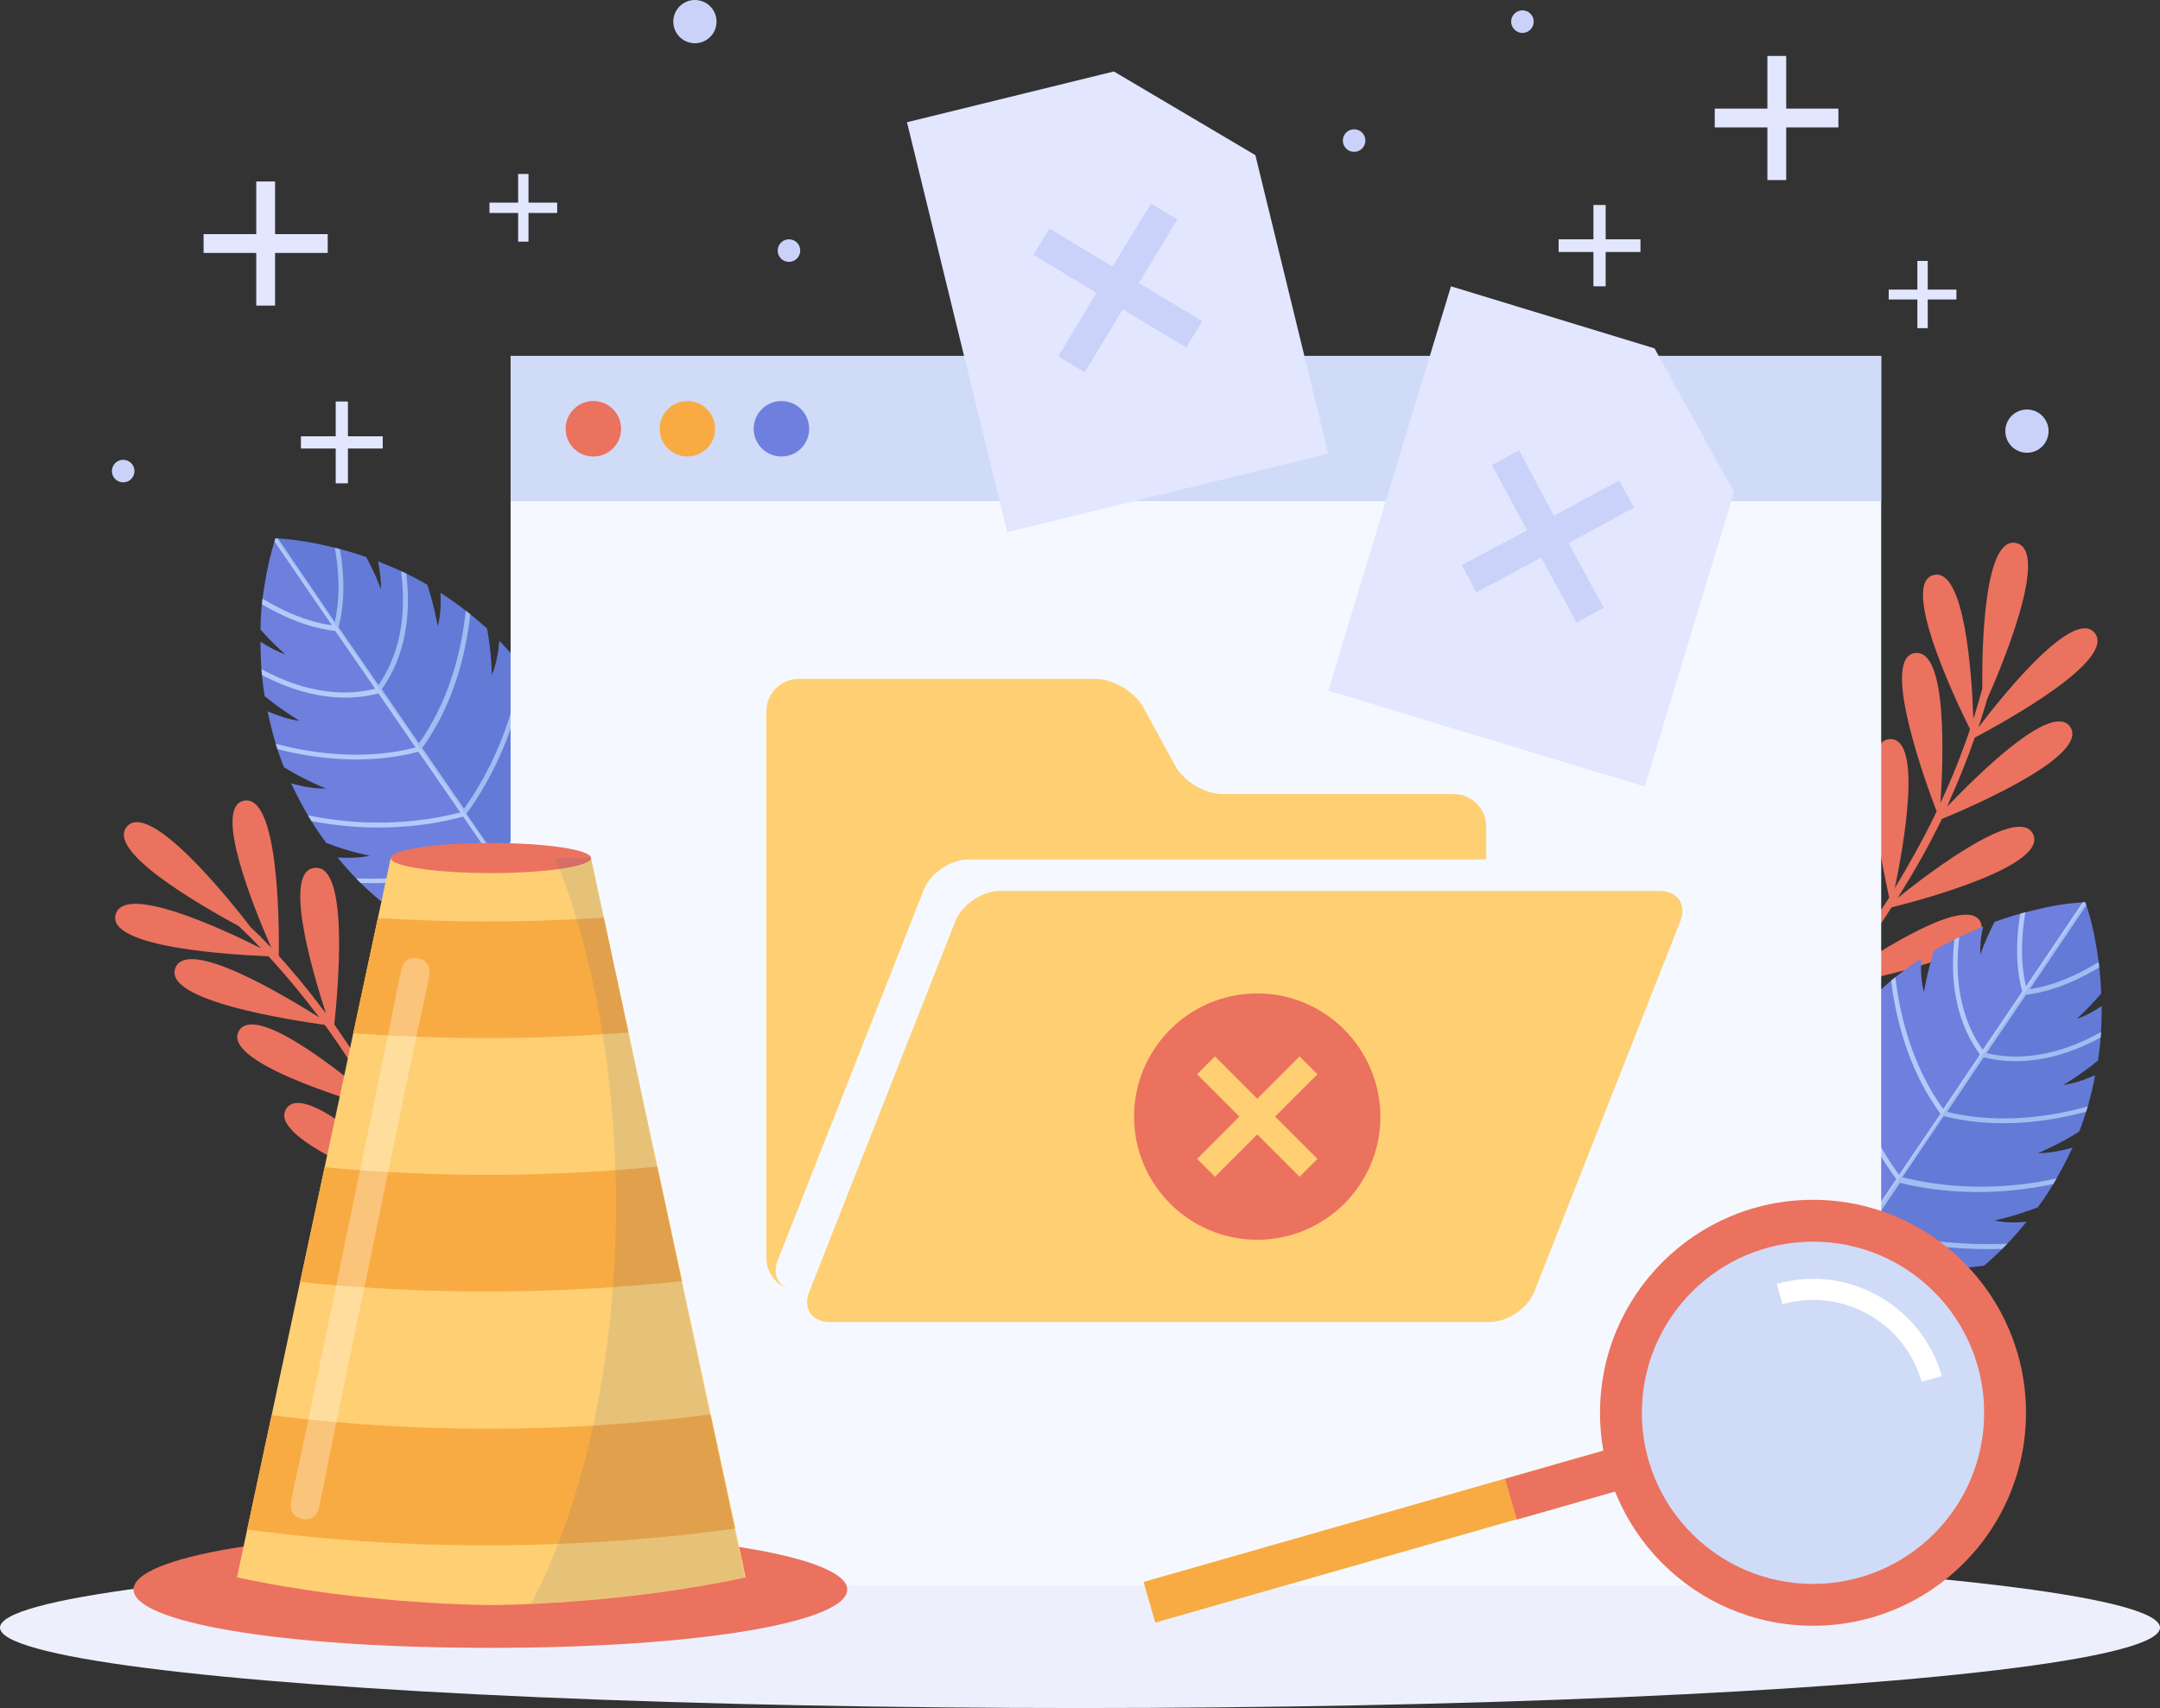 <?xml version="1.0" encoding="utf-8"?>
<!-- Generator: Adobe Illustrator 17.1.0, SVG Export Plug-In . SVG Version: 6.00 Build 0)  -->
<!DOCTYPE svg PUBLIC "-//W3C//DTD SVG 1.1//EN" "http://www.w3.org/Graphics/SVG/1.1/DTD/svg11.dtd">
<svg version="1.1" xmlns="http://www.w3.org/2000/svg" xmlns:xlink="http://www.w3.org/1999/xlink" x="0px" y="0px"
	 viewBox="0 0 459.4 363.3" enable-background="new 0 0 459.4 363.3" xml:space="preserve">
<rect x="0" y="0" width="459.4" height="363.3" fill="#333333" stroke="none"/>
<g id="BACKGROUND">
</g>
<g id="OBJECTS">
	<g>
		<path fill="#EB725F" d="M69.3,215.5c-0.3-0.3-0.5-0.7-0.8-1c-2.9-3.9-6-7.6-9.2-11.2c0.1-7.2-0.1-34.4-7.4-33
			c-6.7,1.3,2.1,22.8,5.8,31.3c-1.4-1.5-2.9-3-4.4-4.4c-4.9-6.4-21.5-26.9-26.3-21.4c-4.5,5.2,15.2,16.5,23.8,21.2
			c1.6,1.5,3.2,3.1,4.7,4.7c-8.3-4.2-29.1-13.8-30.9-7.2c-2,7.1,25.1,8.6,32.5,8.9c3.8,4.1,7.4,8.5,10.8,13
			c-7.5-4.7-28.1-17.1-30.6-10.5c-2.7,7,24.9,11.1,31.8,12.1c3.6,5,7,10.2,10,15.6c-7.1-6-24.9-20.2-28.3-14.3
			c-3.6,6.4,22.3,14.3,29.4,16.4c0.5,0.9,1,1.8,1.5,2.7c2.4,4.6,4.7,9.3,6.7,14c-6.5-6.3-23.7-22.3-27.5-16.6
			c-4.1,6.2,21.5,16,28.3,18.4c3.1,7.3,5.7,14.7,7.8,22.3c-5.5-7.2-20.3-25.4-24.9-20.2c-4.9,5.6,19,18.8,25.5,22.2
			c0.1,0.3,0.2,0.6,0.3,1c0.7,2.6,1.3,5.2,1.8,7.9c0.2,1,1.8,0.8,1.6-0.2c-0.5-2.6-1-5.2-1.7-7.9c3.3-6.6,14.8-30.9,7.7-32.8
			c-6.5-1.7-8,20.6-8.4,30.2c-1.2-4.3-2.6-8.6-4.1-12.8c-1.1-3-2.2-6-3.4-8.9c2.3-6.8,10.4-32.8,3.1-33.7c-6.7-0.8-5,21.9-4.1,31.3
			c-2.4-5.5-5-11-7.9-16.3c1.8-6.9,8.1-33.5,0.7-33.9c-6.9-0.3-3.4,22.7-1.8,31.8c-3.1-5.6-6.6-11-10.3-16.3
			c0.8-7.5,3.2-34-4.1-33.3C60.1,185,66.3,206.2,69.3,215.5z"/>
		<path fill="#EB725F" d="M414.1,171.6c0.2-0.4,0.4-0.8,0.5-1.2c2-4.4,3.8-8.9,5.4-13.5c6.4-3.4,30.2-16.5,25.5-22.3
			c-4.4-5.3-19.1,12.7-24.7,20.1c0.6-2,1.3-4,1.8-5.9c3.3-7.4,13.4-31.7,6.2-33.3c-6.7-1.5-7.3,21.2-7.2,31
			c-0.6,2.1-1.2,4.3-1.9,6.4c-0.3-9.3-1.8-32.1-8.4-30.6c-7.2,1.6,4.4,26.2,7.7,32.8c-1.8,5.3-3.9,10.6-6.3,15.7
			c0.6-8.8,1.6-32.8-5.4-31.9c-7.4,0.9,2.1,27.2,4.6,33.7c-2.7,5.6-5.7,11-8.9,16.3c1.9-9.1,5.9-31.6-0.9-31.7
			c-7.4-0.1-1.9,26.4-0.3,33.7c-0.5,0.9-1.1,1.7-1.7,2.6c-2.9,4.3-5.9,8.5-9.1,12.6c2.5-8.7,8.3-31.5,1.4-32.1
			c-7.4-0.6-3.7,26.5-2.7,33.7c-4.9,6.2-10.2,12-15.9,17.5c3.7-8.3,12.6-30,5.9-31.5c-7.2-1.7-7.4,25.7-7.4,33
			c-0.2,0.2-0.5,0.5-0.7,0.7c-2,1.8-3.9,3.7-6,5.3c-0.8,0.6,0.2,1.9,1,1.3c2.1-1.7,4.1-3.4,6.1-5.3c7.3-0.3,34.2-1.8,32.5-8.9
			c-1.6-6.5-21.9,2.8-30.5,7c3.2-3.1,6.3-6.4,9.3-9.8c2.1-2.4,4.2-4.8,6.2-7.3c7-1.3,33.8-6.5,31.1-13.4c-2.5-6.3-21.7,6-29.5,11.4
			c3.7-4.7,7.3-9.6,10.5-14.7c6.9-1.7,33.3-8.9,30.1-15.6c-3-6.2-21.6,7.8-28.8,13.6c3.4-5.4,6.6-11,9.4-16.8
			c7-2.9,31.4-13.5,27.3-19.6C436.5,149.1,420.8,164.6,414.1,171.6z"/>
		<g>
			<g>
				<path fill="#6E7FDD" d="M122.3,192.5c0,0,2.6-5.6,4-12.9c-0.2-2.3-0.5-4.6-1-6.7c-0.4-1.9-0.8-3.7-1.3-5.5
					c-1.3,2.3-3,4.6-4.8,6.2c0,0,2.1-4.4,3.5-10.6c-1.4-4.2-3.2-8.1-5.3-11.8c-0.7,2.2-1.6,4.5-2.8,6.2c0,0,0.7-4,0.7-9.6
					c-0.4-0.6-0.8-1.3-1.2-1.9c-2.3-3.4-5-6.6-7.9-9.6c-0.2,2.5-0.7,5.2-1.6,7.3c0,0,0-4.3-1-9.9c-3-2.7-6.3-5.3-9.9-7.6
					c0.1,2.4,0,5-0.6,7.1c0,0-0.6-3.8-2.2-8.8c-3.2-1.9-6.7-3.5-10.5-5c0.4,2,0.7,4.1,0.6,5.9c0,0-1-2.9-3.1-6.8
					c-2.8-1-5.7-1.8-8.8-2.5c-3.2-0.7-6.6-1.3-10.5-1.5c-1.2,3.7-1.9,7.1-2.4,10.3c-0.5,3.2-0.8,6.2-0.8,9.1
					c2.9,3.3,5.3,5.3,5.3,5.3c-1.7-0.6-3.6-1.6-5.3-2.7c0,4.1,0.3,8,0.9,11.6c4.1,3.3,7.4,5.2,7.4,5.2c-2.2-0.2-4.6-1.1-6.8-2
					c0.9,4.2,2,8.2,3.5,11.9c4.9,3,8.9,4.5,8.9,4.5c-2.3,0.1-5-0.4-7.4-1.1c1.8,3.8,3.8,7.4,6.2,10.9c0.4,0.6,0.9,1.2,1.3,1.8
					c5.2,2,9.2,2.7,9.2,2.7c-2,0.5-4.5,0.5-6.8,0.4c2.7,3.3,5.7,6.4,9.1,9.2c6.3,0.9,11.1,0.5,11.1,0.5c-2.1,1.2-4.9,1.9-7.5,2.3
					c1.5,1.1,3.1,2.2,4.7,3.2C91,198.9,93,200,95,201c7.4,1.4,13.5,0.9,13.5,0.9c-1.8,1-4.2,1.7-6.5,2.1c0.7,0.2,1.3,0.5,2,0.7
					c2.8,1,5.8,1.8,9,2.5c3.2,0.7,6.5,1.3,10.5,1.5c1.2-3.7,1.9-7.1,2.3-10.3c0.5-3.2,0.7-6.3,0.8-9.3c0-0.7,0-1.4,0-2.1
					C125.4,189.2,123.9,191.2,122.3,192.5z"/>
				<g>
					<defs>
						<path id="SVGID_1_" d="M122.3,192.5c0,0,2.6-5.6,4-12.9c-0.2-2.3-0.5-4.6-1-6.7c-0.4-1.9-0.8-3.7-1.3-5.5
							c-1.3,2.3-3,4.6-4.8,6.2c0,0,2.1-4.4,3.5-10.6c-1.4-4.2-3.2-8.1-5.3-11.8c-0.7,2.2-1.6,4.5-2.8,6.2c0,0,0.7-4,0.7-9.6
							c-0.4-0.6-0.8-1.3-1.2-1.9c-2.3-3.4-5-6.6-7.9-9.6c-0.2,2.5-0.7,5.2-1.6,7.3c0,0,0-4.3-1-9.9c-3-2.7-6.3-5.3-9.9-7.6
							c0.1,2.4,0,5-0.6,7.1c0,0-0.6-3.8-2.2-8.8c-3.2-1.9-6.7-3.5-10.5-5c0.4,2,0.7,4.1,0.6,5.9c0,0-1-2.9-3.1-6.8
							c-2.8-1-5.7-1.8-8.8-2.5c-3.2-0.7-6.6-1.3-10.5-1.5c-1.2,3.7-1.9,7.1-2.4,10.3c-0.5,3.2-0.8,6.2-0.8,9.1
							c2.9,3.3,5.3,5.3,5.3,5.3c-1.7-0.6-3.6-1.6-5.3-2.7c0,4.1,0.3,8,0.9,11.6c4.1,3.3,7.4,5.2,7.4,5.2c-2.2-0.2-4.6-1.1-6.8-2
							c0.9,4.2,2,8.2,3.5,11.9c4.9,3,8.9,4.5,8.9,4.5c-2.3,0.1-5-0.4-7.4-1.1c1.8,3.8,3.8,7.4,6.2,10.9c0.4,0.6,0.9,1.2,1.3,1.8
							c5.2,2,9.2,2.7,9.2,2.7c-2,0.5-4.5,0.5-6.8,0.4c2.7,3.3,5.7,6.4,9.1,9.2c6.3,0.9,11.1,0.5,11.1,0.5c-2.1,1.2-4.9,1.9-7.5,2.3
							c1.5,1.1,3.1,2.2,4.7,3.2C91,198.9,93,200,95,201c7.4,1.4,13.5,0.9,13.5,0.9c-1.8,1-4.2,1.7-6.5,2.1c0.7,0.2,1.3,0.5,2,0.7
							c2.8,1,5.8,1.8,9,2.5c3.2,0.7,6.5,1.3,10.5,1.5c1.2-3.7,1.9-7.1,2.3-10.3c0.5-3.2,0.7-6.3,0.8-9.3c0-0.7,0-1.4,0-2.1
							C125.4,189.2,123.9,191.2,122.3,192.5z"/>
					</defs>
					<clipPath id="SVGID_2_">
						<use xlink:href="#SVGID_1_"  overflow="visible"/>
					</clipPath>
					<path clip-path="url(#SVGID_2_)" fill="#B3C9F9" d="M112.4,137.7l-1-0.1c0,0.2-0.9,17.9-12.7,34.4l-8.9-12.9
						c12.2-16.9,10.6-38.7,10.6-38.9l-1,0c0,0.2,1.5,21.3-10.3,37.9l-7.9-11.5c12.1-17,0.7-41.1,0.5-41.3l-0.9,0.4
						c0.1,0.2,11.2,23.4-0.3,40l-8.5-12.3c4.5-16.9-7.1-38.3-7.2-38.5l-0.9,0.5c0.1,0.2,11.1,20.5,7.3,36.9L54,107l-0.8,0.6
						l17.4,25.4c-16.6-2.3-31.6-19.8-31.8-20l-0.8,0.7c0.2,0.2,15.9,18.6,33.3,20.5l8.5,12.3c-19.5,4.8-37.2-13.9-37.4-14l-0.7,0.7
						c0.2,0.2,18.5,19.5,38.8,14.3l7.9,11.5c-19.7,5-38.9-3.9-39.1-4l-0.4,0.9c0.2,0.1,19.9,9.3,40.1,4l8.9,12.9
						c-19.7,5.1-36.5-0.4-36.7-0.5l-0.3,1c0.2,0.1,17.5,5.8,37.6,0.4l6.7,9.7c-19.6,5.2-34.2,3.1-34.3,3l-0.1,1
						c0.1,0,15.1,2.2,35.1-3.1l7.3,10.6c-16.5,4.3-28.6,2.6-28.8,2.5l-0.1,1c0.1,0,12.7,1.9,29.5-2.6l6.1,8.8
						c-10.3,2.8-17.9,1.7-18,1.7l-0.1,1c0.3,0,8,1.1,18.7-1.8l11.8,17.2l0.8-0.6l-11.8-17.2c6.6-8.9,8.3-16.5,8.4-16.8l-1-0.3
						c0,0.1-1.8,7.5-8.1,16.2l-6.1-8.8c10.2-14.1,13-26.5,13-26.6l-1-0.3c0,0.1-2.7,12.1-12.7,26l-7.3-10.6
						c12.2-16.8,15.5-31.5,15.5-31.6l-1-0.3c0,0.1-3.3,14.5-15.1,31l-6.7-9.7C111.5,156.2,112.4,137.9,112.4,137.7z"/>
				</g>
			</g>
			<path opacity="0.1" fill="#0046A0" d="M115.3,147.7c-0.4-0.6-0.8-1.3-1.2-1.9c-2.3-3.4-5-6.6-7.9-9.6c-0.2,2.5-0.7,5.2-1.6,7.3
				c0,0,0-4.3-1-9.9c-3-2.7-6.3-5.3-9.9-7.6c0.1,2.4,0,5-0.6,7.1c0,0-0.6-3.8-2.2-8.8c-3.2-1.9-6.7-3.5-10.5-5
				c0.4,2,0.7,4.1,0.6,5.9c0,0-1-2.9-3.1-6.8c-2.8-1-5.7-1.8-8.8-2.5c-3.2-0.7-6.6-1.3-10.5-1.5l64.9,94.4c1.2-3.7,1.9-7.1,2.3-10.3
				c0.5-3.2,0.7-6.3,0.8-9.3c0-0.7,0-1.4,0-2.1c-1.2,2-2.7,4-4.3,5.3c0,0,2.6-5.6,4-12.9c-0.2-2.3-0.5-4.6-1-6.7
				c-0.4-1.9-0.8-3.7-1.3-5.5c-1.3,2.3-3,4.6-4.8,6.2c0,0,2.1-4.4,3.5-10.6c-1.4-4.2-3.2-8.1-5.3-11.8c-0.7,2.2-1.6,4.5-2.8,6.2
				C114.5,157.3,115.3,153.2,115.3,147.7z"/>
		</g>
		<g>
			<g>
				<path fill="#6E7FDD" d="M394.3,279.8c0,0,6.2,0.4,13.5-1.1c2.1-1.1,4-2.2,5.9-3.4c1.6-1,3.2-2.1,4.7-3.3
					c-2.6-0.4-5.4-1.1-7.5-2.2c0,0,4.9,0.3,11.1-0.6c3.4-2.9,6.3-6,9-9.3c-2.3,0.2-4.8,0.2-6.8-0.3c0,0,4-0.8,9.2-2.8
					c0.4-0.6,0.9-1.2,1.3-1.8c2.3-3.4,4.3-7.1,6.1-10.9c-2.4,0.7-5.1,1.2-7.4,1.2c0,0,4-1.6,8.8-4.6c1.5-3.8,2.6-7.7,3.4-12
					c-2.2,1-4.7,1.8-6.8,2.1c0,0,3.3-1.9,7.4-5.2c0.6-3.7,0.8-7.6,0.8-11.6c-1.7,1.1-3.6,2.2-5.3,2.7c0,0,2.3-2,5.2-5.4
					c-0.1-2.9-0.4-5.9-0.9-9.1c-0.5-3.2-1.2-6.6-2.5-10.3c-3.9,0.2-7.3,0.8-10.5,1.6c-3.1,0.7-6.1,1.6-8.8,2.6c-2,3.9-3,6.9-3,6.9
					c-0.1-1.8,0.1-3.9,0.6-5.9c-3.8,1.5-7.3,3.2-10.5,5.1c-1.5,5-2.1,8.8-2.1,8.8c-0.6-2.1-0.7-4.7-0.6-7.1
					c-3.6,2.3-6.8,4.9-9.8,7.7c-1,5.7-1,9.9-1,9.9c-0.9-2.1-1.4-4.8-1.7-7.3c-2.9,3-5.5,6.3-7.8,9.7c-0.4,0.6-0.8,1.3-1.2,1.9
					c0.1,5.5,0.8,9.6,0.8,9.6c-1.2-1.7-2.1-4-2.8-6.2c-2.1,3.7-3.8,7.7-5.2,11.8c1.5,6.1,3.6,10.5,3.6,10.5
					c-1.9-1.5-3.6-3.9-4.9-6.1c-0.5,1.8-0.9,3.7-1.3,5.6c-0.4,2.2-0.7,4.4-0.9,6.7c1.4,7.4,4.1,12.9,4.1,12.9
					c-1.6-1.3-3.1-3.3-4.4-5.3c0,0.7,0,1.4,0,2.1c0.1,3,0.4,6,0.9,9.3c0.5,3.2,1.2,6.6,2.4,10.3c3.9-0.2,7.3-0.9,10.4-1.6
					c3.2-0.7,6.1-1.6,8.9-2.6c0.7-0.2,1.3-0.5,2-0.7C398.5,281.5,396.1,280.8,394.3,279.8z"/>
				<g>
					<defs>
						<path id="SVGID_3_" d="M394.3,279.8c0,0,6.2,0.4,13.5-1.1c2.1-1.1,4-2.2,5.9-3.4c1.6-1,3.2-2.1,4.7-3.3
							c-2.6-0.4-5.4-1.1-7.5-2.2c0,0,4.9,0.3,11.1-0.6c3.4-2.9,6.3-6,9-9.3c-2.3,0.2-4.8,0.2-6.8-0.3c0,0,4-0.8,9.2-2.8
							c0.4-0.6,0.9-1.2,1.3-1.8c2.3-3.4,4.3-7.1,6.1-10.9c-2.4,0.7-5.1,1.2-7.4,1.2c0,0,4-1.6,8.8-4.6c1.5-3.8,2.6-7.7,3.4-12
							c-2.2,1-4.7,1.8-6.8,2.1c0,0,3.3-1.9,7.4-5.2c0.6-3.7,0.8-7.6,0.8-11.6c-1.7,1.1-3.6,2.2-5.3,2.7c0,0,2.3-2,5.2-5.4
							c-0.1-2.9-0.4-5.9-0.9-9.1c-0.5-3.2-1.2-6.6-2.5-10.3c-3.9,0.2-7.3,0.8-10.5,1.6c-3.1,0.7-6.1,1.6-8.8,2.6c-2,3.9-3,6.9-3,6.9
							c-0.1-1.8,0.1-3.9,0.6-5.9c-3.8,1.5-7.3,3.2-10.5,5.1c-1.5,5-2.1,8.8-2.1,8.8c-0.6-2.1-0.7-4.7-0.6-7.1
							c-3.6,2.3-6.8,4.9-9.8,7.7c-1,5.7-1,9.9-1,9.9c-0.9-2.1-1.4-4.8-1.7-7.3c-2.9,3-5.5,6.3-7.8,9.7c-0.4,0.6-0.8,1.3-1.2,1.9
							c0.1,5.5,0.8,9.6,0.8,9.6c-1.2-1.7-2.1-4-2.8-6.2c-2.1,3.7-3.8,7.7-5.2,11.8c1.5,6.1,3.6,10.5,3.6,10.5
							c-1.9-1.5-3.6-3.9-4.9-6.1c-0.5,1.8-0.9,3.7-1.3,5.6c-0.4,2.2-0.7,4.4-0.9,6.7c1.4,7.4,4.1,12.9,4.1,12.9
							c-1.6-1.3-3.1-3.3-4.4-5.3c0,0.7,0,1.4,0,2.1c0.1,3,0.4,6,0.9,9.3c0.5,3.2,1.2,6.6,2.4,10.3c3.9-0.2,7.3-0.9,10.4-1.6
							c3.2-0.7,6.1-1.6,8.9-2.6c0.7-0.2,1.3-0.5,2-0.7C398.5,281.5,396.1,280.8,394.3,279.8z"/>
					</defs>
					<clipPath id="SVGID_4_">
						<use xlink:href="#SVGID_3_"  overflow="visible"/>
					</clipPath>
					<path clip-path="url(#SVGID_4_)" fill="#B3C9F9" d="M441.6,250.6l-0.3-1c-0.2,0.1-17,5.7-36.7,0.8l8.8-13
						c20.2,5.1,39.9-4.3,40.1-4.4l-0.4-0.9c-0.2,0.1-19.3,9.2-39,4.4l7.8-11.6c20.3,5,38.5-14.4,38.6-14.6l-0.7-0.7
						c-0.2,0.2-17.7,19-37.3,14.4l8.4-12.4c17.4-2.1,33-20.6,33.2-20.8l-0.8-0.7c-0.2,0.2-15,17.8-31.6,20.3l17.2-25.5l-0.8-0.6
						l-17.2,25.5c-3.9-16.3,6.9-36.7,7-36.9l-0.9-0.5c-0.1,0.2-11.5,21.7-6.9,38.5l-8.4,12.4c-11.6-16.4-0.7-39.7-0.6-39.9l-0.9-0.4
						c-0.1,0.2-11.4,24.4,0.9,41.3l-7.8,11.6c-11.9-16.5-10.6-37.6-10.6-37.8l-1,0c0,0.2-1.3,22,11,38.8l-8.8,13
						c-11.9-16.4-13-34.1-13-34.3l-1,0.1c0,0.2,1.1,18.4,13.4,35.1l-6.6,9.8c-12-16.4-15.4-30.7-15.4-30.8l-1,0.3
						c0,0.1,3.5,14.8,15.8,31.5l-7.2,10.7c-10.1-13.7-12.9-25.7-12.9-25.8l-1,0.3c0,0.1,2.9,12.5,13.3,26.5l-6,8.9
						c-6.3-8.6-8.2-16-8.2-16.1l-1,0.3c0.1,0.3,1.9,7.9,8.6,16.7l-11.7,17.3l0.8,0.6l11.7-17.3c10.7,2.8,18.4,1.7,18.7,1.7l-0.1-1
						c-0.1,0-7.7,1.1-18-1.6l6-8.9c16.9,4.3,29.4,2.4,29.5,2.4l-0.1-1c-0.1,0-12.3,1.9-28.8-2.3l7.2-10.7c20.1,5.2,35,2.9,35.1,2.8
						l-0.1-1c-0.1,0-14.7,2.3-34.4-2.7l6.6-9.8C424.1,256.5,441.4,250.6,441.6,250.6z"/>
				</g>
			</g>
			<path opacity="0.1" fill="#0046A0" d="M433.4,256.9c0.4-0.6,0.9-1.2,1.3-1.8c2.3-3.4,4.3-7.1,6.1-10.9c-2.4,0.7-5.1,1.2-7.4,1.2
				c0,0,4-1.6,8.8-4.6c1.5-3.8,2.6-7.7,3.4-12c-2.2,1-4.7,1.8-6.8,2.1c0,0,3.3-1.9,7.4-5.2c0.6-3.7,0.8-7.6,0.8-11.6
				c-1.7,1.1-3.6,2.2-5.3,2.7c0,0,2.3-2,5.2-5.4c-0.1-2.9-0.4-5.9-0.9-9.1c-0.5-3.2-1.2-6.6-2.5-10.3l-64.1,95
				c3.9-0.2,7.3-0.9,10.4-1.6c3.2-0.7,6.1-1.6,8.9-2.6c0.7-0.2,1.3-0.5,2-0.7c-2.3-0.4-4.7-1.1-6.5-2.1c0,0,6.2,0.4,13.5-1.1
				c2.1-1.1,4-2.2,5.9-3.4c1.6-1,3.2-2.1,4.7-3.3c-2.6-0.4-5.4-1.1-7.5-2.2c0,0,4.9,0.3,11.1-0.6c3.4-2.9,6.3-6,9-9.3
				c-2.3,0.2-4.8,0.2-6.8-0.3C424.2,259.7,428.2,258.9,433.4,256.9z"/>
		</g>
	</g>
	<ellipse fill="#EDF0FC" cx="229.7" cy="346.2" rx="229.7" ry="17.1"/>
	<g>
		<g>
			<rect x="108.6" y="75.7" fill="#F5F9FF" width="291.5" height="261.5"/>
			<rect x="108.6" y="75.7" fill="#D0DBF7" width="291.5" height="30.9"/>
		</g>
		<g>
			<circle fill="#EB725F" cx="126.2" cy="91.2" r="5.9"/>
			<circle fill="#F9AB43" cx="146.2" cy="91.2" r="5.9"/>
			<circle fill="#6E7FDD" cx="166.2" cy="91.2" r="5.9"/>
		</g>
	</g>
	<g>
		<g>
			<g>
				<path fill="#FFCF74" d="M357.4,195.9c1.4-3.5-0.6-6.4-4.4-6.4H212.7c-3.8,0-8.1,2.9-9.5,6.4l-31.1,78.9
					c-1.4,3.5,0.6,6.4,4.4,6.4h140.3c3.8,0,8.1-2.9,9.5-6.4L357.4,195.9z"/>
			</g>
			<path fill="#FFCF74" d="M165.4,268.1l31.1-78.9c1.4-3.5,5.7-6.4,9.5-6.4h110.1v-7c0-3.8-3.1-6.9-6.9-6.9h-49.1
				c-3.8,0-8.4-2.7-10.2-6.1l-6.7-12.3c-1.8-3.3-6.4-6.1-10.2-6.1h-63.1c-3.8,0-6.9,3.1-6.9,6.9v116.3c0,3.3,2.4,6.2,5.6,6.8
				C165.6,273.8,164.2,271.2,165.4,268.1z"/>
		</g>
		<path fill="#EB725F" d="M267.4,211.3c-14.4,0-26.2,11.7-26.2,26.2c0,14.4,11.7,26.2,26.2,26.2c14.4,0,26.2-11.7,26.2-26.2
			C293.5,223,281.8,211.3,267.4,211.3z M280.2,246.5l-3.8,3.8l-9-9l-9,9l-3.8-3.8l9-9l-9-9l3.8-3.8l9,9l9-9l3.8,3.8l-9,9
			L280.2,246.5z"/>
	</g>
	<g>
		<g>
			<g>
				<path fill="#EB725F" d="M180.2,338.1c0,6.8-30.9,12.4-75.9,12.4s-75.9-5.5-75.9-12.4s30.9-12.4,75.9-12.4
					S180.2,331.3,180.2,338.1z"/>
				<path fill="#FFCF74" d="M125.7,182.5h-21.3H83.1l-32.7,153c27.2,5.9,54.1,5.9,54.1,5.9s26.9,0,54.1-5.9L125.7,182.5z"/>
				<ellipse fill="#EB725F" cx="104.4" cy="182.5" rx="21.3" ry="3.2"/>
				<g>
					<defs>
						<path id="SVGID_5_" d="M125.7,182.5h-21.3H83.1l-32.7,153c27.2,5.9,54.1,5.9,54.1,5.9s26.9,0,54.1-5.9L125.7,182.5z"/>
					</defs>
					<clipPath id="SVGID_6_">
						<use xlink:href="#SVGID_5_"  overflow="visible"/>
					</clipPath>
					<g clip-path="url(#SVGID_6_)">
						<g>
							<path fill="#F9AB43" d="M103.5,328.7c-43.9,0-73.5-7.3-75.4-7.8l6.1-24l-3.1,12l3-12c0.6,0.2,63.9,15.7,141.1-0.1l5,24.3
								C152.1,326.8,125.9,328.7,103.5,328.7z"/>
						</g>
						<g>
							<path fill="#F9AB43" d="M103.5,274.7c-43.9,0-73.5-7.3-75.4-7.8l6.1-24l-3.1,12l3-12c0.6,0.2,63.9,15.7,141.1-0.1l5,24.3
								C152.1,272.8,125.9,274.7,103.5,274.7z"/>
						</g>
						<g>
							<path fill="#F9AB43" d="M103.5,220.8c-43.9,0-73.5-7.3-75.4-7.8l6.1-24l-3.1,12l3-12c0.6,0.2,63.9,15.7,141.1-0.1l5,24.3
								C152.1,218.8,125.9,220.8,103.5,220.8z"/>
						</g>
					</g>
				</g>
			</g>
			<path opacity="0.1" fill="#0046A0" d="M131,256.3c0,33.3-6.9,63.3-18,84.8c10.1-0.5,27.7-1.8,45.4-5.6l-32.7-153h-7.6
				C126.2,202.7,131,228.3,131,256.3z"/>
		</g>
		<g opacity="0.3">
			<path fill="#FFFFFF" d="M85.4,206.1c-0.8,3.8-1.6,7.5-2.3,11.3c-1.9,9-3.7,18.1-5.6,27.1c-2.3,11-4.6,22-6.8,32.9
				c-2,9.4-3.9,18.9-5.9,28.3c-0.9,4.6-2.1,9.2-2.9,13.8c0,0.1,0,0.1,0,0.2c-0.8,3.8,5.1,4.9,5.9,1.1c0.8-3.8,1.6-7.5,2.3-11.3
				c1.9-9,3.7-18.1,5.6-27.1c2.3-11,4.6-22,6.8-32.9c2-9.4,3.9-18.9,5.9-28.3c0.9-4.6,2.1-9.2,2.9-13.8c0-0.1,0-0.1,0-0.2
				C92,203.4,86.2,202.3,85.4,206.1L85.4,206.1z"/>
		</g>
	</g>
	<g>
		<g>
			<g>
				
					<rect x="241.4" y="316.1" transform="matrix(0.962 -0.275 0.275 0.962 -75.928 98.771)" fill="#F9AB43" width="147" height="9"/>
			</g>
			<g>
				
					<rect x="319.8" y="305.2" transform="matrix(0.962 -0.275 0.275 0.962 -71.436 108.906)" fill="#EB725F" width="67.1" height="9"/>
			</g>
		</g>
		<g>
			<g>
				<circle fill="#EB725F" cx="385.6" cy="300.5" r="45.3"/>
				<circle fill="#D0DBF7" cx="385.6" cy="300.5" r="36.4"/>
			</g>
			<g>
				<path fill="#FFFFFF" d="M413,292.7l-4.3,1.2c-3.6-12.7-16.9-20.1-29.6-16.5l-1.2-4.3C392.9,268.8,408.7,277.6,413,292.7z"/>
			</g>
		</g>
	</g>
	<g>
		<g>
			<polygon fill="#E2E6FF" points="351.9,74.1 308.6,60.9 282.5,146.9 349.8,167.3 368.8,104.7 			"/>
			<polygon fill="#CAD2F9" points="347.5,108 344.4,102.2 330.5,109.7 323.1,95.8 317.3,98.9 324.8,112.8 310.9,120.2 314,126 
				327.8,118.6 335.3,132.4 341.1,129.3 333.6,115.5 			"/>
		</g>
		<g>
			<polygon fill="#E2E6FF" points="236.9,15.2 192.9,26 214.2,113.2 282.5,96.5 267,33 			"/>
			<polygon fill="#CAD2F9" points="250.4,46.7 244.8,43.3 236.6,56.7 223.2,48.6 219.8,54.2 233.2,62.3 225.1,75.8 230.7,79.2 
				238.8,65.8 252.3,73.9 255.7,68.3 242.2,60.2 			"/>
		</g>
	</g>
	<g>
		<polygon fill="#E2E6FF" points="391,23.1 379.9,23.1 379.9,11.9 375.9,11.9 375.9,23.1 364.7,23.1 364.7,27.1 375.9,27.1 
			375.9,38.3 379.9,38.3 379.9,27.1 391,27.1 		"/>
		<polygon fill="#E2E6FF" points="416.1,61.6 410,61.6 410,55.5 407.8,55.5 407.8,61.6 401.7,61.6 401.7,63.7 407.8,63.7 
			407.8,69.8 410,69.8 410,63.7 416.1,63.7 		"/>
		<polygon fill="#E2E6FF" points="348.9,50.9 341.5,50.9 341.5,43.6 338.9,43.6 338.9,50.9 331.5,50.9 331.5,53.6 338.9,53.6 
			338.9,60.9 341.5,60.9 341.5,53.6 348.9,53.6 		"/>
		<polygon fill="#E2E6FF" points="69.7,49.8 58.5,49.8 58.5,38.6 54.5,38.6 54.5,49.8 43.3,49.8 43.3,53.8 54.5,53.8 54.5,65 
			58.5,65 58.5,53.8 69.7,53.8 		"/>
		<polygon fill="#E2E6FF" points="118.5,43.1 112.4,43.1 112.4,37 110.2,37 110.2,43.1 104.1,43.1 104.1,45.3 110.2,45.3 
			110.2,51.4 112.4,51.4 112.4,45.3 118.5,45.3 		"/>
		<polygon fill="#E2E6FF" points="81.4,92.8 74,92.8 74,85.4 71.4,85.4 71.4,92.8 64,92.8 64,95.4 71.4,95.4 71.4,102.8 74,102.8 
			74,95.4 81.4,95.4 		"/>
	</g>
	<g>
		<circle fill="#CAD2F9" cx="323.8" cy="4.6" r="2.4"/>
		<circle fill="#CAD2F9" cx="431.1" cy="91.7" r="4.6"/>
		<circle fill="#CAD2F9" cx="288" cy="29.9" r="2.4"/>
		<circle fill="#CAD2F9" cx="147.8" cy="4.6" r="4.6"/>
		<circle fill="#CAD2F9" cx="167.8" cy="53.3" r="2.4"/>
		<circle fill="#CAD2F9" cx="26.2" cy="100.2" r="2.4"/>
	</g>
</g>
</svg>

